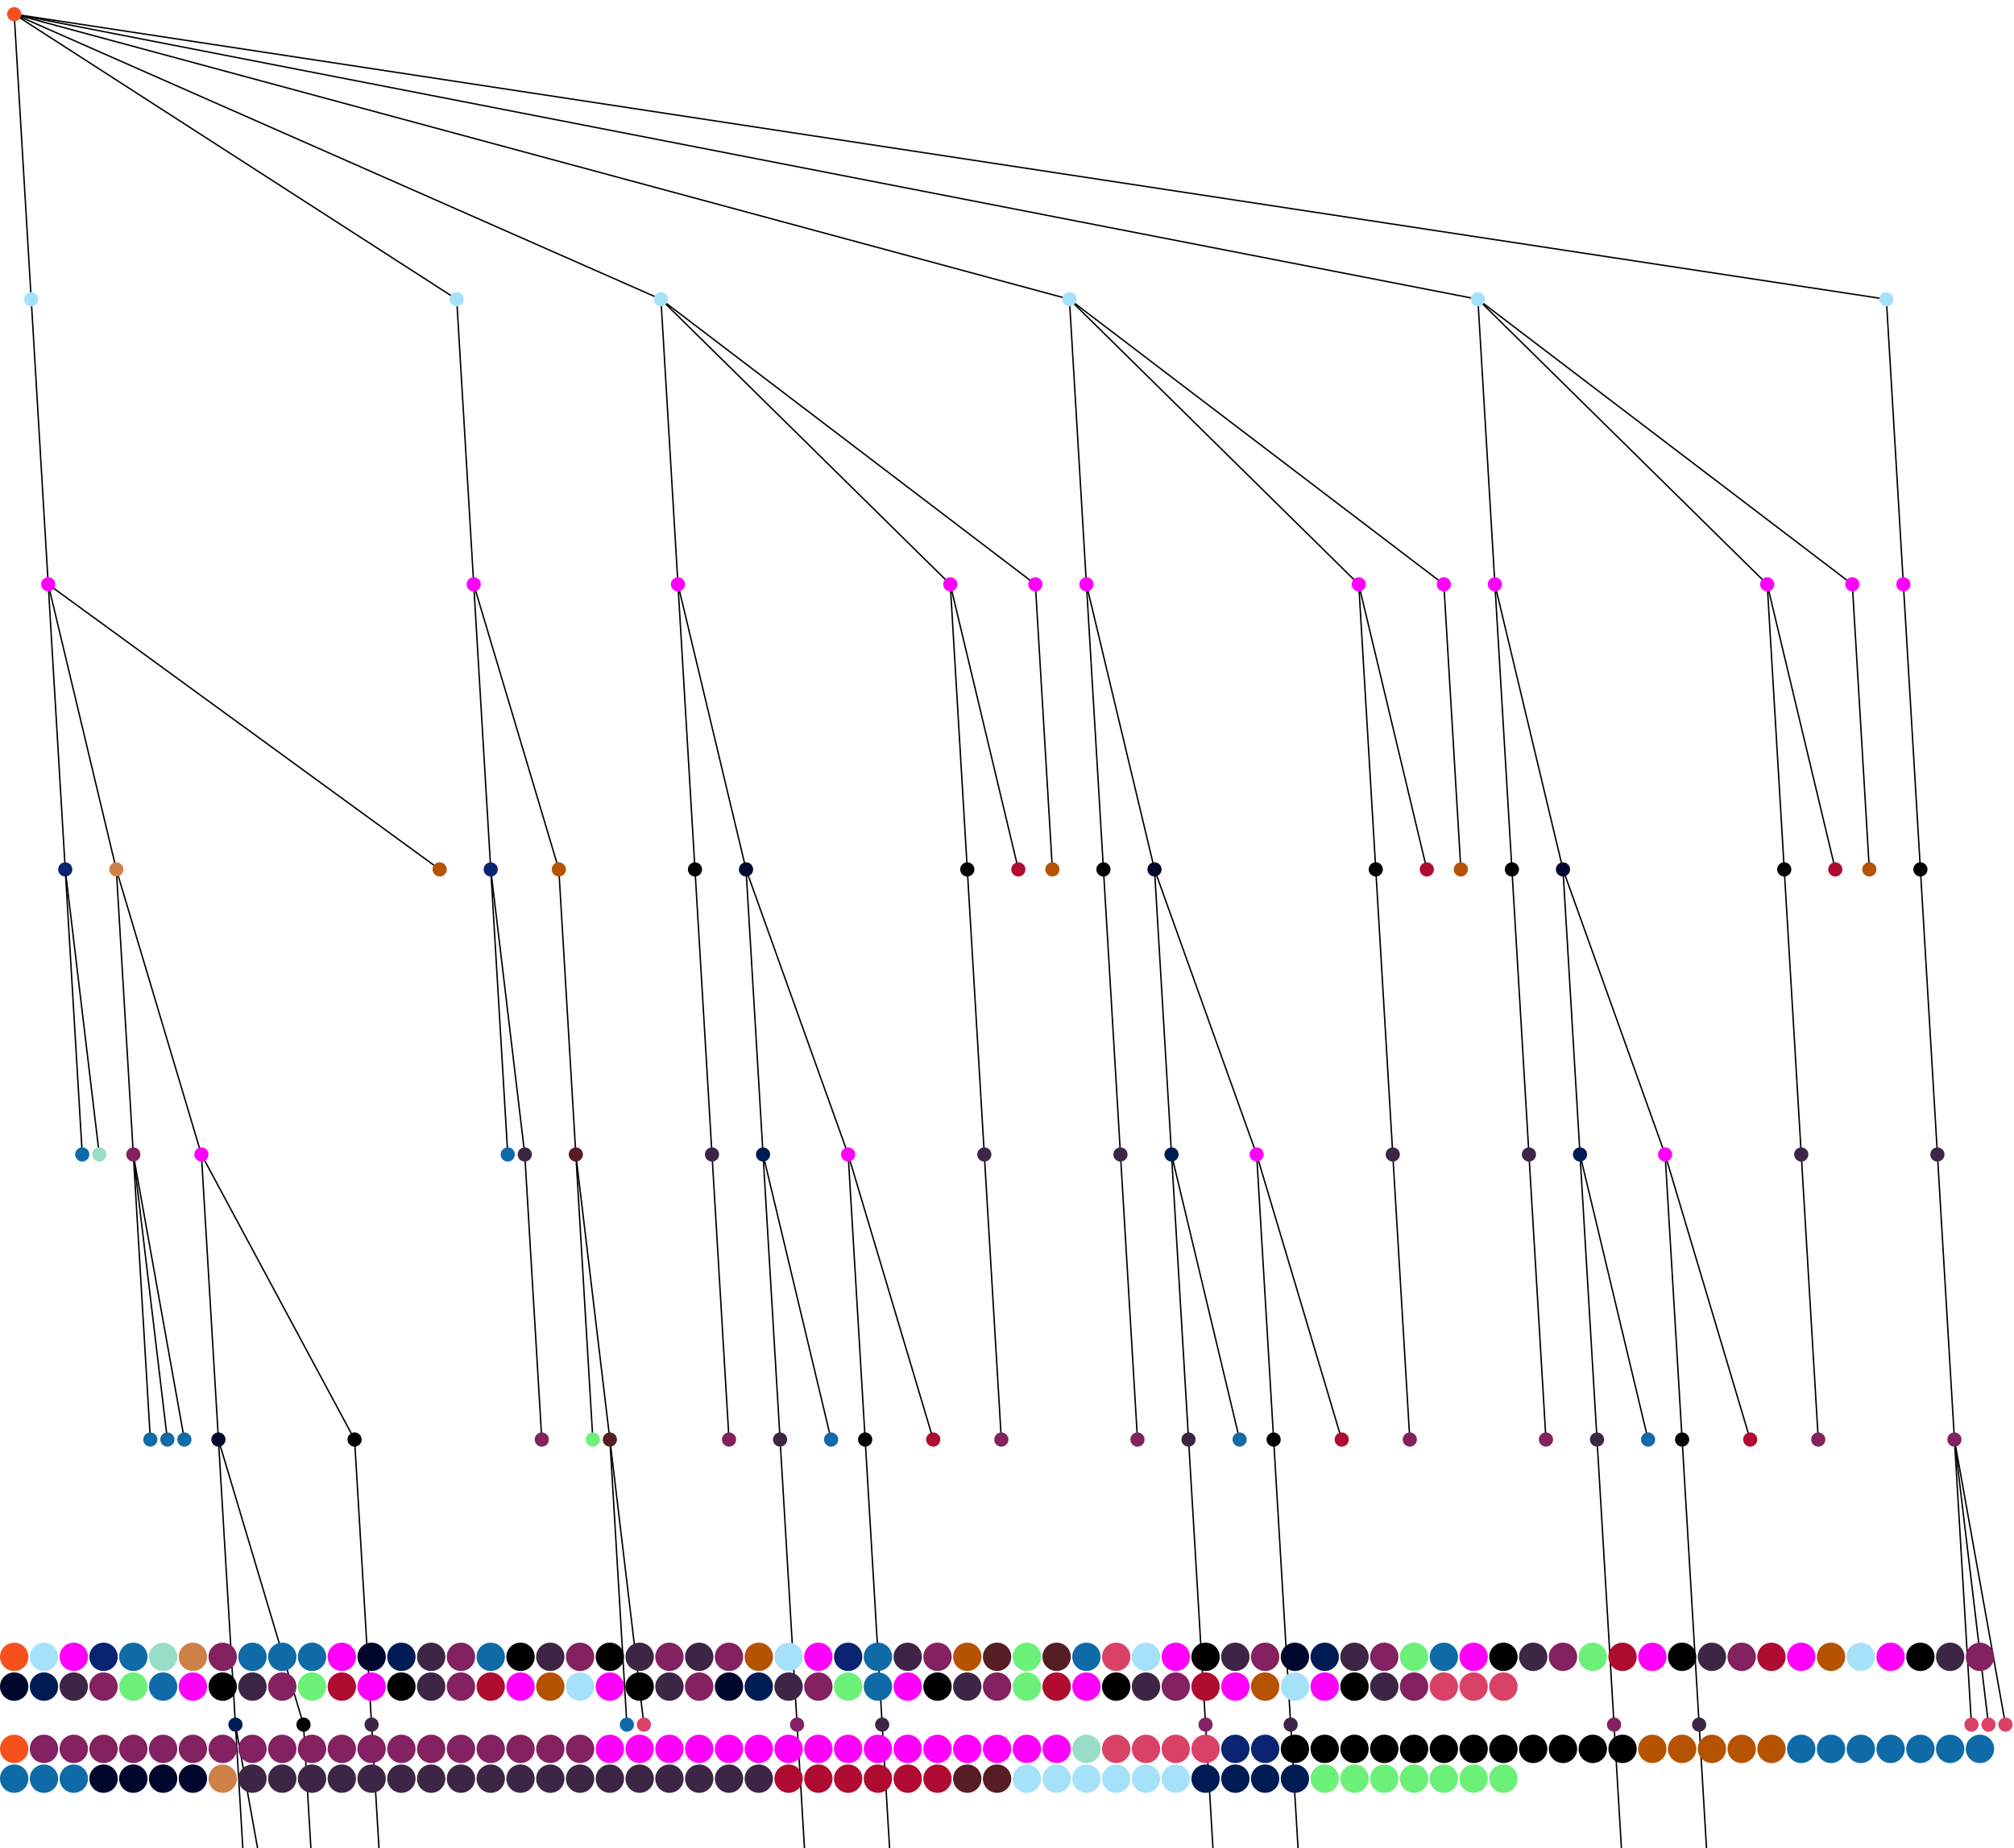 <svg width="1420" height="1303" xmlns="http://www.w3.org/2000/svg"><path d="M10 10 L22 211" style="stroke:#000;stroke-width:1px"/><path d="M22 211 L34 412" style="stroke:#000;stroke-width:1px"/><path d="M34 412 L46 613" style="stroke:#000;stroke-width:1px"/><path d="M46 613 L58 814" style="stroke:#000;stroke-width:1px"/><ellipse cx="58" cy="814" rx="5" ry="5" style="fill:#0e6ba8"/><path d="M46 613 L70 814" style="stroke:#000;stroke-width:1px"/><ellipse cx="70" cy="814" rx="5" ry="5" style="fill:#99ddc8"/><ellipse cx="46" cy="613" rx="5" ry="5" style="fill:#0a2472"/><path d="M34 412 L82 613" style="stroke:#000;stroke-width:1px"/><path d="M82 613 L94 814" style="stroke:#000;stroke-width:1px"/><path d="M94 814 L106 1015" style="stroke:#000;stroke-width:1px"/><ellipse cx="106" cy="1015" rx="5" ry="5" style="fill:#0e6ba8"/><path d="M94 814 L118 1015" style="stroke:#000;stroke-width:1px"/><ellipse cx="118" cy="1015" rx="5" ry="5" style="fill:#0e6ba8"/><path d="M94 814 L130 1015" style="stroke:#000;stroke-width:1px"/><ellipse cx="130" cy="1015" rx="5" ry="5" style="fill:#0e6ba8"/><ellipse cx="94" cy="814" rx="5" ry="5" style="fill:#832161"/><path d="M82 613 L142 814" style="stroke:#000;stroke-width:1px"/><path d="M142 814 L154 1015" style="stroke:#000;stroke-width:1px"/><path d="M154 1015 L166 1216" style="stroke:#000;stroke-width:1px"/><path d="M166 1216 L178 1417" style="stroke:#000;stroke-width:1px"/><path d="M178 1417 L190 1618" style="stroke:#000;stroke-width:1px"/><ellipse cx="190" cy="1618" rx="5" ry="5" style="fill:#832161"/><ellipse cx="178" cy="1417" rx="5" ry="5" style="fill:#3d2645"/><path d="M166 1216 L202 1417" style="stroke:#000;stroke-width:1px"/><ellipse cx="202" cy="1417" rx="5" ry="5" style="fill:#0e6ba8"/><ellipse cx="166" cy="1216" rx="5" ry="5" style="fill:#001c55"/><path d="M154 1015 L214 1216" style="stroke:#000;stroke-width:1px"/><path d="M214 1216 L226 1417" style="stroke:#000;stroke-width:1px"/><path d="M226 1417 L238 1618" style="stroke:#000;stroke-width:1px"/><ellipse cx="238" cy="1618" rx="5" ry="5" style="fill:#832161"/><ellipse cx="226" cy="1417" rx="5" ry="5" style="fill:#3d2645"/><ellipse cx="214" cy="1216" rx="5" ry="5" style="fill:#000000"/><ellipse cx="154" cy="1015" rx="5" ry="5" style="fill:#00072d"/><path d="M142 814 L250 1015" style="stroke:#000;stroke-width:1px"/><path d="M250 1015 L262 1216" style="stroke:#000;stroke-width:1px"/><path d="M262 1216 L274 1417" style="stroke:#000;stroke-width:1px"/><path d="M274 1417 L286 1618" style="stroke:#000;stroke-width:1px"/><path d="M286 1618 L298 1819" style="stroke:#000;stroke-width:1px"/><ellipse cx="298" cy="1819" rx="5" ry="5" style="fill:#832161"/><ellipse cx="286" cy="1618" rx="5" ry="5" style="fill:#3d2645"/><ellipse cx="274" cy="1417" rx="5" ry="5" style="fill:#832161"/><ellipse cx="262" cy="1216" rx="5" ry="5" style="fill:#3d2645"/><ellipse cx="250" cy="1015" rx="5" ry="5" style="fill:#000000"/><ellipse cx="142" cy="814" rx="5" ry="5" style="fill:#ff01fb"/><ellipse cx="82" cy="613" rx="5" ry="5" style="fill:#ce8147"/><path d="M34 412 L310 613" style="stroke:#000;stroke-width:1px"/><ellipse cx="310" cy="613" rx="5" ry="5" style="fill:#b55300"/><ellipse cx="34" cy="412" rx="5" ry="5" style="fill:#ff01fb"/><ellipse cx="22" cy="211" rx="5" ry="5" style="fill:#a6e1fa"/><path d="M10 10 L322 211" style="stroke:#000;stroke-width:1px"/><path d="M322 211 L334 412" style="stroke:#000;stroke-width:1px"/><path d="M334 412 L346 613" style="stroke:#000;stroke-width:1px"/><path d="M346 613 L358 814" style="stroke:#000;stroke-width:1px"/><ellipse cx="358" cy="814" rx="5" ry="5" style="fill:#0e6ba8"/><path d="M346 613 L370 814" style="stroke:#000;stroke-width:1px"/><path d="M370 814 L382 1015" style="stroke:#000;stroke-width:1px"/><ellipse cx="382" cy="1015" rx="5" ry="5" style="fill:#832161"/><ellipse cx="370" cy="814" rx="5" ry="5" style="fill:#3d2645"/><ellipse cx="346" cy="613" rx="5" ry="5" style="fill:#0a2472"/><path d="M334 412 L394 613" style="stroke:#000;stroke-width:1px"/><path d="M394 613 L406 814" style="stroke:#000;stroke-width:1px"/><path d="M406 814 L418 1015" style="stroke:#000;stroke-width:1px"/><ellipse cx="418" cy="1015" rx="5" ry="5" style="fill:#6BF178"/><path d="M406 814 L430 1015" style="stroke:#000;stroke-width:1px"/><path d="M430 1015 L442 1216" style="stroke:#000;stroke-width:1px"/><ellipse cx="442" cy="1216" rx="5" ry="5" style="fill:#0e6ba8"/><path d="M430 1015 L454 1216" style="stroke:#000;stroke-width:1px"/><ellipse cx="454" cy="1216" rx="5" ry="5" style="fill:#da4167"/><ellipse cx="430" cy="1015" rx="5" ry="5" style="fill:#561d25"/><ellipse cx="406" cy="814" rx="5" ry="5" style="fill:#561d25"/><ellipse cx="394" cy="613" rx="5" ry="5" style="fill:#b55300"/><ellipse cx="334" cy="412" rx="5" ry="5" style="fill:#ff01fb"/><ellipse cx="322" cy="211" rx="5" ry="5" style="fill:#a6e1fa"/><path d="M10 10 L466 211" style="stroke:#000;stroke-width:1px"/><path d="M466 211 L478 412" style="stroke:#000;stroke-width:1px"/><path d="M478 412 L490 613" style="stroke:#000;stroke-width:1px"/><path d="M490 613 L502 814" style="stroke:#000;stroke-width:1px"/><path d="M502 814 L514 1015" style="stroke:#000;stroke-width:1px"/><ellipse cx="514" cy="1015" rx="5" ry="5" style="fill:#832161"/><ellipse cx="502" cy="814" rx="5" ry="5" style="fill:#3d2645"/><ellipse cx="490" cy="613" rx="5" ry="5" style="fill:#000000"/><path d="M478 412 L526 613" style="stroke:#000;stroke-width:1px"/><path d="M526 613 L538 814" style="stroke:#000;stroke-width:1px"/><path d="M538 814 L550 1015" style="stroke:#000;stroke-width:1px"/><path d="M550 1015 L562 1216" style="stroke:#000;stroke-width:1px"/><path d="M562 1216 L574 1417" style="stroke:#000;stroke-width:1px"/><ellipse cx="574" cy="1417" rx="5" ry="5" style="fill:#6BF178"/><ellipse cx="562" cy="1216" rx="5" ry="5" style="fill:#832161"/><ellipse cx="550" cy="1015" rx="5" ry="5" style="fill:#3d2645"/><path d="M538 814 L586 1015" style="stroke:#000;stroke-width:1px"/><ellipse cx="586" cy="1015" rx="5" ry="5" style="fill:#0e6ba8"/><ellipse cx="538" cy="814" rx="5" ry="5" style="fill:#001c55"/><path d="M526 613 L598 814" style="stroke:#000;stroke-width:1px"/><path d="M598 814 L610 1015" style="stroke:#000;stroke-width:1px"/><path d="M610 1015 L622 1216" style="stroke:#000;stroke-width:1px"/><path d="M622 1216 L634 1417" style="stroke:#000;stroke-width:1px"/><path d="M634 1417 L646 1618" style="stroke:#000;stroke-width:1px"/><ellipse cx="646" cy="1618" rx="5" ry="5" style="fill:#6BF178"/><ellipse cx="634" cy="1417" rx="5" ry="5" style="fill:#832161"/><ellipse cx="622" cy="1216" rx="5" ry="5" style="fill:#3d2645"/><ellipse cx="610" cy="1015" rx="5" ry="5" style="fill:#000000"/><path d="M598 814 L658 1015" style="stroke:#000;stroke-width:1px"/><ellipse cx="658" cy="1015" rx="5" ry="5" style="fill:#b00b31"/><ellipse cx="598" cy="814" rx="5" ry="5" style="fill:#ff01fb"/><ellipse cx="526" cy="613" rx="5" ry="5" style="fill:#00072d"/><ellipse cx="478" cy="412" rx="5" ry="5" style="fill:#ff01fb"/><path d="M466 211 L670 412" style="stroke:#000;stroke-width:1px"/><path d="M670 412 L682 613" style="stroke:#000;stroke-width:1px"/><path d="M682 613 L694 814" style="stroke:#000;stroke-width:1px"/><path d="M694 814 L706 1015" style="stroke:#000;stroke-width:1px"/><ellipse cx="706" cy="1015" rx="5" ry="5" style="fill:#832161"/><ellipse cx="694" cy="814" rx="5" ry="5" style="fill:#3d2645"/><ellipse cx="682" cy="613" rx="5" ry="5" style="fill:#000000"/><path d="M670 412 L718 613" style="stroke:#000;stroke-width:1px"/><ellipse cx="718" cy="613" rx="5" ry="5" style="fill:#b00b31"/><ellipse cx="670" cy="412" rx="5" ry="5" style="fill:#ff01fb"/><path d="M466 211 L730 412" style="stroke:#000;stroke-width:1px"/><path d="M730 412 L742 613" style="stroke:#000;stroke-width:1px"/><ellipse cx="742" cy="613" rx="5" ry="5" style="fill:#b55300"/><ellipse cx="730" cy="412" rx="5" ry="5" style="fill:#ff01fb"/><ellipse cx="466" cy="211" rx="5" ry="5" style="fill:#a6e1fa"/><path d="M10 10 L754 211" style="stroke:#000;stroke-width:1px"/><path d="M754 211 L766 412" style="stroke:#000;stroke-width:1px"/><path d="M766 412 L778 613" style="stroke:#000;stroke-width:1px"/><path d="M778 613 L790 814" style="stroke:#000;stroke-width:1px"/><path d="M790 814 L802 1015" style="stroke:#000;stroke-width:1px"/><ellipse cx="802" cy="1015" rx="5" ry="5" style="fill:#832161"/><ellipse cx="790" cy="814" rx="5" ry="5" style="fill:#3d2645"/><ellipse cx="778" cy="613" rx="5" ry="5" style="fill:#000000"/><path d="M766 412 L814 613" style="stroke:#000;stroke-width:1px"/><path d="M814 613 L826 814" style="stroke:#000;stroke-width:1px"/><path d="M826 814 L838 1015" style="stroke:#000;stroke-width:1px"/><path d="M838 1015 L850 1216" style="stroke:#000;stroke-width:1px"/><path d="M850 1216 L862 1417" style="stroke:#000;stroke-width:1px"/><ellipse cx="862" cy="1417" rx="5" ry="5" style="fill:#6BF178"/><ellipse cx="850" cy="1216" rx="5" ry="5" style="fill:#832161"/><ellipse cx="838" cy="1015" rx="5" ry="5" style="fill:#3d2645"/><path d="M826 814 L874 1015" style="stroke:#000;stroke-width:1px"/><ellipse cx="874" cy="1015" rx="5" ry="5" style="fill:#0e6ba8"/><ellipse cx="826" cy="814" rx="5" ry="5" style="fill:#001c55"/><path d="M814 613 L886 814" style="stroke:#000;stroke-width:1px"/><path d="M886 814 L898 1015" style="stroke:#000;stroke-width:1px"/><path d="M898 1015 L910 1216" style="stroke:#000;stroke-width:1px"/><path d="M910 1216 L922 1417" style="stroke:#000;stroke-width:1px"/><path d="M922 1417 L934 1618" style="stroke:#000;stroke-width:1px"/><ellipse cx="934" cy="1618" rx="5" ry="5" style="fill:#6BF178"/><ellipse cx="922" cy="1417" rx="5" ry="5" style="fill:#832161"/><ellipse cx="910" cy="1216" rx="5" ry="5" style="fill:#3d2645"/><ellipse cx="898" cy="1015" rx="5" ry="5" style="fill:#000000"/><path d="M886 814 L946 1015" style="stroke:#000;stroke-width:1px"/><ellipse cx="946" cy="1015" rx="5" ry="5" style="fill:#b00b31"/><ellipse cx="886" cy="814" rx="5" ry="5" style="fill:#ff01fb"/><ellipse cx="814" cy="613" rx="5" ry="5" style="fill:#00072d"/><ellipse cx="766" cy="412" rx="5" ry="5" style="fill:#ff01fb"/><path d="M754 211 L958 412" style="stroke:#000;stroke-width:1px"/><path d="M958 412 L970 613" style="stroke:#000;stroke-width:1px"/><path d="M970 613 L982 814" style="stroke:#000;stroke-width:1px"/><path d="M982 814 L994 1015" style="stroke:#000;stroke-width:1px"/><ellipse cx="994" cy="1015" rx="5" ry="5" style="fill:#832161"/><ellipse cx="982" cy="814" rx="5" ry="5" style="fill:#3d2645"/><ellipse cx="970" cy="613" rx="5" ry="5" style="fill:#000000"/><path d="M958 412 L1006 613" style="stroke:#000;stroke-width:1px"/><ellipse cx="1006" cy="613" rx="5" ry="5" style="fill:#b00b31"/><ellipse cx="958" cy="412" rx="5" ry="5" style="fill:#ff01fb"/><path d="M754 211 L1018 412" style="stroke:#000;stroke-width:1px"/><path d="M1018 412 L1030 613" style="stroke:#000;stroke-width:1px"/><ellipse cx="1030" cy="613" rx="5" ry="5" style="fill:#b55300"/><ellipse cx="1018" cy="412" rx="5" ry="5" style="fill:#ff01fb"/><ellipse cx="754" cy="211" rx="5" ry="5" style="fill:#a6e1fa"/><path d="M10 10 L1042 211" style="stroke:#000;stroke-width:1px"/><path d="M1042 211 L1054 412" style="stroke:#000;stroke-width:1px"/><path d="M1054 412 L1066 613" style="stroke:#000;stroke-width:1px"/><path d="M1066 613 L1078 814" style="stroke:#000;stroke-width:1px"/><path d="M1078 814 L1090 1015" style="stroke:#000;stroke-width:1px"/><ellipse cx="1090" cy="1015" rx="5" ry="5" style="fill:#832161"/><ellipse cx="1078" cy="814" rx="5" ry="5" style="fill:#3d2645"/><ellipse cx="1066" cy="613" rx="5" ry="5" style="fill:#000000"/><path d="M1054 412 L1102 613" style="stroke:#000;stroke-width:1px"/><path d="M1102 613 L1114 814" style="stroke:#000;stroke-width:1px"/><path d="M1114 814 L1126 1015" style="stroke:#000;stroke-width:1px"/><path d="M1126 1015 L1138 1216" style="stroke:#000;stroke-width:1px"/><path d="M1138 1216 L1150 1417" style="stroke:#000;stroke-width:1px"/><ellipse cx="1150" cy="1417" rx="5" ry="5" style="fill:#6BF178"/><ellipse cx="1138" cy="1216" rx="5" ry="5" style="fill:#832161"/><ellipse cx="1126" cy="1015" rx="5" ry="5" style="fill:#3d2645"/><path d="M1114 814 L1162 1015" style="stroke:#000;stroke-width:1px"/><ellipse cx="1162" cy="1015" rx="5" ry="5" style="fill:#0e6ba8"/><ellipse cx="1114" cy="814" rx="5" ry="5" style="fill:#001c55"/><path d="M1102 613 L1174 814" style="stroke:#000;stroke-width:1px"/><path d="M1174 814 L1186 1015" style="stroke:#000;stroke-width:1px"/><path d="M1186 1015 L1198 1216" style="stroke:#000;stroke-width:1px"/><path d="M1198 1216 L1210 1417" style="stroke:#000;stroke-width:1px"/><path d="M1210 1417 L1222 1618" style="stroke:#000;stroke-width:1px"/><ellipse cx="1222" cy="1618" rx="5" ry="5" style="fill:#6BF178"/><ellipse cx="1210" cy="1417" rx="5" ry="5" style="fill:#832161"/><ellipse cx="1198" cy="1216" rx="5" ry="5" style="fill:#3d2645"/><ellipse cx="1186" cy="1015" rx="5" ry="5" style="fill:#000000"/><path d="M1174 814 L1234 1015" style="stroke:#000;stroke-width:1px"/><ellipse cx="1234" cy="1015" rx="5" ry="5" style="fill:#b00b31"/><ellipse cx="1174" cy="814" rx="5" ry="5" style="fill:#ff01fb"/><ellipse cx="1102" cy="613" rx="5" ry="5" style="fill:#00072d"/><ellipse cx="1054" cy="412" rx="5" ry="5" style="fill:#ff01fb"/><path d="M1042 211 L1246 412" style="stroke:#000;stroke-width:1px"/><path d="M1246 412 L1258 613" style="stroke:#000;stroke-width:1px"/><path d="M1258 613 L1270 814" style="stroke:#000;stroke-width:1px"/><path d="M1270 814 L1282 1015" style="stroke:#000;stroke-width:1px"/><ellipse cx="1282" cy="1015" rx="5" ry="5" style="fill:#832161"/><ellipse cx="1270" cy="814" rx="5" ry="5" style="fill:#3d2645"/><ellipse cx="1258" cy="613" rx="5" ry="5" style="fill:#000000"/><path d="M1246 412 L1294 613" style="stroke:#000;stroke-width:1px"/><ellipse cx="1294" cy="613" rx="5" ry="5" style="fill:#b00b31"/><ellipse cx="1246" cy="412" rx="5" ry="5" style="fill:#ff01fb"/><path d="M1042 211 L1306 412" style="stroke:#000;stroke-width:1px"/><path d="M1306 412 L1318 613" style="stroke:#000;stroke-width:1px"/><ellipse cx="1318" cy="613" rx="5" ry="5" style="fill:#b55300"/><ellipse cx="1306" cy="412" rx="5" ry="5" style="fill:#ff01fb"/><ellipse cx="1042" cy="211" rx="5" ry="5" style="fill:#a6e1fa"/><path d="M10 10 L1330 211" style="stroke:#000;stroke-width:1px"/><path d="M1330 211 L1342 412" style="stroke:#000;stroke-width:1px"/><path d="M1342 412 L1354 613" style="stroke:#000;stroke-width:1px"/><path d="M1354 613 L1366 814" style="stroke:#000;stroke-width:1px"/><path d="M1366 814 L1378 1015" style="stroke:#000;stroke-width:1px"/><path d="M1378 1015 L1390 1216" style="stroke:#000;stroke-width:1px"/><ellipse cx="1390" cy="1216" rx="5" ry="5" style="fill:#da4167"/><path d="M1378 1015 L1402 1216" style="stroke:#000;stroke-width:1px"/><ellipse cx="1402" cy="1216" rx="5" ry="5" style="fill:#da4167"/><path d="M1378 1015 L1414 1216" style="stroke:#000;stroke-width:1px"/><ellipse cx="1414" cy="1216" rx="5" ry="5" style="fill:#da4167"/><ellipse cx="1378" cy="1015" rx="5" ry="5" style="fill:#832161"/><ellipse cx="1366" cy="814" rx="5" ry="5" style="fill:#3d2645"/><ellipse cx="1354" cy="613" rx="5" ry="5" style="fill:#000000"/><ellipse cx="1342" cy="412" rx="5" ry="5" style="fill:#ff01fb"/><ellipse cx="1330" cy="211" rx="5" ry="5" style="fill:#a6e1fa"/><ellipse cx="10" cy="10" rx="5" ry="5" style="fill:#f6511d"/><ellipse cx="10" cy="1168.2" rx="10" ry="10" style="fill:#f6511d"/><ellipse cx="31" cy="1168.2" rx="10" ry="10" style="fill:#a6e1fa"/><ellipse cx="52" cy="1168.2" rx="10" ry="10" style="fill:#ff01fb"/><ellipse cx="73" cy="1168.2" rx="10" ry="10" style="fill:#0a2472"/><ellipse cx="94" cy="1168.2" rx="10" ry="10" style="fill:#0e6ba8"/><ellipse cx="115" cy="1168.2" rx="10" ry="10" style="fill:#99ddc8"/><ellipse cx="136" cy="1168.2" rx="10" ry="10" style="fill:#ce8147"/><ellipse cx="157" cy="1168.2" rx="10" ry="10" style="fill:#832161"/><ellipse cx="178" cy="1168.2" rx="10" ry="10" style="fill:#0e6ba8"/><ellipse cx="199" cy="1168.2" rx="10" ry="10" style="fill:#0e6ba8"/><ellipse cx="220" cy="1168.2" rx="10" ry="10" style="fill:#0e6ba8"/><ellipse cx="241" cy="1168.2" rx="10" ry="10" style="fill:#ff01fb"/><ellipse cx="262" cy="1168.2" rx="10" ry="10" style="fill:#00072d"/><ellipse cx="283" cy="1168.2" rx="10" ry="10" style="fill:#001c55"/><ellipse cx="304" cy="1168.2" rx="10" ry="10" style="fill:#3d2645"/><ellipse cx="325" cy="1168.2" rx="10" ry="10" style="fill:#832161"/><ellipse cx="346" cy="1168.2" rx="10" ry="10" style="fill:#0e6ba8"/><ellipse cx="367" cy="1168.2" rx="10" ry="10" style="fill:#000000"/><ellipse cx="388" cy="1168.2" rx="10" ry="10" style="fill:#3d2645"/><ellipse cx="409" cy="1168.2" rx="10" ry="10" style="fill:#832161"/><ellipse cx="430" cy="1168.2" rx="10" ry="10" style="fill:#000000"/><ellipse cx="451" cy="1168.2" rx="10" ry="10" style="fill:#3d2645"/><ellipse cx="472" cy="1168.2" rx="10" ry="10" style="fill:#832161"/><ellipse cx="493" cy="1168.2" rx="10" ry="10" style="fill:#3d2645"/><ellipse cx="514" cy="1168.2" rx="10" ry="10" style="fill:#832161"/><ellipse cx="535" cy="1168.2" rx="10" ry="10" style="fill:#b55300"/><ellipse cx="556" cy="1168.2" rx="10" ry="10" style="fill:#a6e1fa"/><ellipse cx="577" cy="1168.2" rx="10" ry="10" style="fill:#ff01fb"/><ellipse cx="598" cy="1168.2" rx="10" ry="10" style="fill:#0a2472"/><ellipse cx="619" cy="1168.2" rx="10" ry="10" style="fill:#0e6ba8"/><ellipse cx="640" cy="1168.2" rx="10" ry="10" style="fill:#3d2645"/><ellipse cx="661" cy="1168.2" rx="10" ry="10" style="fill:#832161"/><ellipse cx="682" cy="1168.2" rx="10" ry="10" style="fill:#b55300"/><ellipse cx="703" cy="1168.2" rx="10" ry="10" style="fill:#561d25"/><ellipse cx="724" cy="1168.2" rx="10" ry="10" style="fill:#6BF178"/><ellipse cx="745" cy="1168.2" rx="10" ry="10" style="fill:#561d25"/><ellipse cx="766" cy="1168.2" rx="10" ry="10" style="fill:#0e6ba8"/><ellipse cx="787" cy="1168.2" rx="10" ry="10" style="fill:#da4167"/><ellipse cx="808" cy="1168.2" rx="10" ry="10" style="fill:#a6e1fa"/><ellipse cx="829" cy="1168.2" rx="10" ry="10" style="fill:#ff01fb"/><ellipse cx="850" cy="1168.2" rx="10" ry="10" style="fill:#000000"/><ellipse cx="871" cy="1168.2" rx="10" ry="10" style="fill:#3d2645"/><ellipse cx="892" cy="1168.2" rx="10" ry="10" style="fill:#832161"/><ellipse cx="913" cy="1168.2" rx="10" ry="10" style="fill:#00072d"/><ellipse cx="934" cy="1168.2" rx="10" ry="10" style="fill:#001c55"/><ellipse cx="955" cy="1168.2" rx="10" ry="10" style="fill:#3d2645"/><ellipse cx="976" cy="1168.2" rx="10" ry="10" style="fill:#832161"/><ellipse cx="997" cy="1168.2" rx="10" ry="10" style="fill:#6BF178"/><ellipse cx="1018" cy="1168.2" rx="10" ry="10" style="fill:#0e6ba8"/><ellipse cx="1039" cy="1168.2" rx="10" ry="10" style="fill:#ff01fb"/><ellipse cx="1060" cy="1168.2" rx="10" ry="10" style="fill:#000000"/><ellipse cx="1081" cy="1168.2" rx="10" ry="10" style="fill:#3d2645"/><ellipse cx="1102" cy="1168.2" rx="10" ry="10" style="fill:#832161"/><ellipse cx="1123" cy="1168.2" rx="10" ry="10" style="fill:#6BF178"/><ellipse cx="1144" cy="1168.2" rx="10" ry="10" style="fill:#b00b31"/><ellipse cx="1165" cy="1168.2" rx="10" ry="10" style="fill:#ff01fb"/><ellipse cx="1186" cy="1168.2" rx="10" ry="10" style="fill:#000000"/><ellipse cx="1207" cy="1168.2" rx="10" ry="10" style="fill:#3d2645"/><ellipse cx="1228" cy="1168.2" rx="10" ry="10" style="fill:#832161"/><ellipse cx="1249" cy="1168.2" rx="10" ry="10" style="fill:#b00b31"/><ellipse cx="1270" cy="1168.2" rx="10" ry="10" style="fill:#ff01fb"/><ellipse cx="1291" cy="1168.2" rx="10" ry="10" style="fill:#b55300"/><ellipse cx="1312" cy="1168.2" rx="10" ry="10" style="fill:#a6e1fa"/><ellipse cx="1333" cy="1168.2" rx="10" ry="10" style="fill:#ff01fb"/><ellipse cx="1354" cy="1168.2" rx="10" ry="10" style="fill:#000000"/><ellipse cx="1375" cy="1168.2" rx="10" ry="10" style="fill:#3d2645"/><ellipse cx="1396" cy="1168.2" rx="10" ry="10" style="fill:#832161"/><ellipse cx="10" cy="1189.2" rx="10" ry="10" style="fill:#00072d"/><ellipse cx="31" cy="1189.2" rx="10" ry="10" style="fill:#001c55"/><ellipse cx="52" cy="1189.2" rx="10" ry="10" style="fill:#3d2645"/><ellipse cx="73" cy="1189.2" rx="10" ry="10" style="fill:#832161"/><ellipse cx="94" cy="1189.2" rx="10" ry="10" style="fill:#6BF178"/><ellipse cx="115" cy="1189.2" rx="10" ry="10" style="fill:#0e6ba8"/><ellipse cx="136" cy="1189.2" rx="10" ry="10" style="fill:#ff01fb"/><ellipse cx="157" cy="1189.2" rx="10" ry="10" style="fill:#000000"/><ellipse cx="178" cy="1189.2" rx="10" ry="10" style="fill:#3d2645"/><ellipse cx="199" cy="1189.2" rx="10" ry="10" style="fill:#832161"/><ellipse cx="220" cy="1189.2" rx="10" ry="10" style="fill:#6BF178"/><ellipse cx="241" cy="1189.2" rx="10" ry="10" style="fill:#b00b31"/><ellipse cx="262" cy="1189.2" rx="10" ry="10" style="fill:#ff01fb"/><ellipse cx="283" cy="1189.2" rx="10" ry="10" style="fill:#000000"/><ellipse cx="304" cy="1189.2" rx="10" ry="10" style="fill:#3d2645"/><ellipse cx="325" cy="1189.2" rx="10" ry="10" style="fill:#832161"/><ellipse cx="346" cy="1189.2" rx="10" ry="10" style="fill:#b00b31"/><ellipse cx="367" cy="1189.2" rx="10" ry="10" style="fill:#ff01fb"/><ellipse cx="388" cy="1189.2" rx="10" ry="10" style="fill:#b55300"/><ellipse cx="409" cy="1189.2" rx="10" ry="10" style="fill:#a6e1fa"/><ellipse cx="430" cy="1189.2" rx="10" ry="10" style="fill:#ff01fb"/><ellipse cx="451" cy="1189.2" rx="10" ry="10" style="fill:#000000"/><ellipse cx="472" cy="1189.2" rx="10" ry="10" style="fill:#3d2645"/><ellipse cx="493" cy="1189.2" rx="10" ry="10" style="fill:#832161"/><ellipse cx="514" cy="1189.2" rx="10" ry="10" style="fill:#00072d"/><ellipse cx="535" cy="1189.2" rx="10" ry="10" style="fill:#001c55"/><ellipse cx="556" cy="1189.2" rx="10" ry="10" style="fill:#3d2645"/><ellipse cx="577" cy="1189.2" rx="10" ry="10" style="fill:#832161"/><ellipse cx="598" cy="1189.2" rx="10" ry="10" style="fill:#6BF178"/><ellipse cx="619" cy="1189.2" rx="10" ry="10" style="fill:#0e6ba8"/><ellipse cx="640" cy="1189.2" rx="10" ry="10" style="fill:#ff01fb"/><ellipse cx="661" cy="1189.2" rx="10" ry="10" style="fill:#000000"/><ellipse cx="682" cy="1189.2" rx="10" ry="10" style="fill:#3d2645"/><ellipse cx="703" cy="1189.2" rx="10" ry="10" style="fill:#832161"/><ellipse cx="724" cy="1189.2" rx="10" ry="10" style="fill:#6BF178"/><ellipse cx="745" cy="1189.2" rx="10" ry="10" style="fill:#b00b31"/><ellipse cx="766" cy="1189.2" rx="10" ry="10" style="fill:#ff01fb"/><ellipse cx="787" cy="1189.2" rx="10" ry="10" style="fill:#000000"/><ellipse cx="808" cy="1189.2" rx="10" ry="10" style="fill:#3d2645"/><ellipse cx="829" cy="1189.2" rx="10" ry="10" style="fill:#832161"/><ellipse cx="850" cy="1189.2" rx="10" ry="10" style="fill:#b00b31"/><ellipse cx="871" cy="1189.2" rx="10" ry="10" style="fill:#ff01fb"/><ellipse cx="892" cy="1189.2" rx="10" ry="10" style="fill:#b55300"/><ellipse cx="913" cy="1189.2" rx="10" ry="10" style="fill:#a6e1fa"/><ellipse cx="934" cy="1189.2" rx="10" ry="10" style="fill:#ff01fb"/><ellipse cx="955" cy="1189.2" rx="10" ry="10" style="fill:#000000"/><ellipse cx="976" cy="1189.2" rx="10" ry="10" style="fill:#3d2645"/><ellipse cx="997" cy="1189.2" rx="10" ry="10" style="fill:#832161"/><ellipse cx="1018" cy="1189.2" rx="10" ry="10" style="fill:#da4167"/><ellipse cx="1039" cy="1189.2" rx="10" ry="10" style="fill:#da4167"/><ellipse cx="1060" cy="1189.2" rx="10" ry="10" style="fill:#da4167"/><ellipse cx="10" cy="1233.1" rx="10" ry="10" style="fill:#f6511d"/><ellipse cx="31" cy="1233.1" rx="10" ry="10" style="fill:#832161"/><ellipse cx="52" cy="1233.1" rx="10" ry="10" style="fill:#832161"/><ellipse cx="73" cy="1233.1" rx="10" ry="10" style="fill:#832161"/><ellipse cx="94" cy="1233.1" rx="10" ry="10" style="fill:#832161"/><ellipse cx="115" cy="1233.1" rx="10" ry="10" style="fill:#832161"/><ellipse cx="136" cy="1233.1" rx="10" ry="10" style="fill:#832161"/><ellipse cx="157" cy="1233.1" rx="10" ry="10" style="fill:#832161"/><ellipse cx="178" cy="1233.1" rx="10" ry="10" style="fill:#832161"/><ellipse cx="199" cy="1233.1" rx="10" ry="10" style="fill:#832161"/><ellipse cx="220" cy="1233.1" rx="10" ry="10" style="fill:#832161"/><ellipse cx="241" cy="1233.1" rx="10" ry="10" style="fill:#832161"/><ellipse cx="262" cy="1233.1" rx="10" ry="10" style="fill:#832161"/><ellipse cx="283" cy="1233.1" rx="10" ry="10" style="fill:#832161"/><ellipse cx="304" cy="1233.1" rx="10" ry="10" style="fill:#832161"/><ellipse cx="325" cy="1233.1" rx="10" ry="10" style="fill:#832161"/><ellipse cx="346" cy="1233.1" rx="10" ry="10" style="fill:#832161"/><ellipse cx="367" cy="1233.1" rx="10" ry="10" style="fill:#832161"/><ellipse cx="388" cy="1233.1" rx="10" ry="10" style="fill:#832161"/><ellipse cx="409" cy="1233.1" rx="10" ry="10" style="fill:#832161"/><ellipse cx="430" cy="1233.1" rx="10" ry="10" style="fill:#ff01fb"/><ellipse cx="451" cy="1233.1" rx="10" ry="10" style="fill:#ff01fb"/><ellipse cx="472" cy="1233.1" rx="10" ry="10" style="fill:#ff01fb"/><ellipse cx="493" cy="1233.1" rx="10" ry="10" style="fill:#ff01fb"/><ellipse cx="514" cy="1233.1" rx="10" ry="10" style="fill:#ff01fb"/><ellipse cx="535" cy="1233.1" rx="10" ry="10" style="fill:#ff01fb"/><ellipse cx="556" cy="1233.1" rx="10" ry="10" style="fill:#ff01fb"/><ellipse cx="577" cy="1233.1" rx="10" ry="10" style="fill:#ff01fb"/><ellipse cx="598" cy="1233.1" rx="10" ry="10" style="fill:#ff01fb"/><ellipse cx="619" cy="1233.1" rx="10" ry="10" style="fill:#ff01fb"/><ellipse cx="640" cy="1233.1" rx="10" ry="10" style="fill:#ff01fb"/><ellipse cx="661" cy="1233.1" rx="10" ry="10" style="fill:#ff01fb"/><ellipse cx="682" cy="1233.1" rx="10" ry="10" style="fill:#ff01fb"/><ellipse cx="703" cy="1233.1" rx="10" ry="10" style="fill:#ff01fb"/><ellipse cx="724" cy="1233.1" rx="10" ry="10" style="fill:#ff01fb"/><ellipse cx="745" cy="1233.1" rx="10" ry="10" style="fill:#ff01fb"/><ellipse cx="766" cy="1233.1" rx="10" ry="10" style="fill:#99ddc8"/><ellipse cx="787" cy="1233.1" rx="10" ry="10" style="fill:#da4167"/><ellipse cx="808" cy="1233.1" rx="10" ry="10" style="fill:#da4167"/><ellipse cx="829" cy="1233.1" rx="10" ry="10" style="fill:#da4167"/><ellipse cx="850" cy="1233.1" rx="10" ry="10" style="fill:#da4167"/><ellipse cx="871" cy="1233.1" rx="10" ry="10" style="fill:#0a2472"/><ellipse cx="892" cy="1233.1" rx="10" ry="10" style="fill:#0a2472"/><ellipse cx="913" cy="1233.1" rx="10" ry="10" style="fill:#000000"/><ellipse cx="934" cy="1233.1" rx="10" ry="10" style="fill:#000000"/><ellipse cx="955" cy="1233.1" rx="10" ry="10" style="fill:#000000"/><ellipse cx="976" cy="1233.1" rx="10" ry="10" style="fill:#000000"/><ellipse cx="997" cy="1233.1" rx="10" ry="10" style="fill:#000000"/><ellipse cx="1018" cy="1233.1" rx="10" ry="10" style="fill:#000000"/><ellipse cx="1039" cy="1233.1" rx="10" ry="10" style="fill:#000000"/><ellipse cx="1060" cy="1233.1" rx="10" ry="10" style="fill:#000000"/><ellipse cx="1081" cy="1233.1" rx="10" ry="10" style="fill:#000000"/><ellipse cx="1102" cy="1233.1" rx="10" ry="10" style="fill:#000000"/><ellipse cx="1123" cy="1233.1" rx="10" ry="10" style="fill:#000000"/><ellipse cx="1144" cy="1233.1" rx="10" ry="10" style="fill:#000000"/><ellipse cx="1165" cy="1233.1" rx="10" ry="10" style="fill:#b55300"/><ellipse cx="1186" cy="1233.1" rx="10" ry="10" style="fill:#b55300"/><ellipse cx="1207" cy="1233.1" rx="10" ry="10" style="fill:#b55300"/><ellipse cx="1228" cy="1233.1" rx="10" ry="10" style="fill:#b55300"/><ellipse cx="1249" cy="1233.1" rx="10" ry="10" style="fill:#b55300"/><ellipse cx="1270" cy="1233.1" rx="10" ry="10" style="fill:#0e6ba8"/><ellipse cx="1291" cy="1233.1" rx="10" ry="10" style="fill:#0e6ba8"/><ellipse cx="1312" cy="1233.1" rx="10" ry="10" style="fill:#0e6ba8"/><ellipse cx="1333" cy="1233.1" rx="10" ry="10" style="fill:#0e6ba8"/><ellipse cx="1354" cy="1233.1" rx="10" ry="10" style="fill:#0e6ba8"/><ellipse cx="1375" cy="1233.1" rx="10" ry="10" style="fill:#0e6ba8"/><ellipse cx="1396" cy="1233.1" rx="10" ry="10" style="fill:#0e6ba8"/><ellipse cx="10" cy="1254.1" rx="10" ry="10" style="fill:#0e6ba8"/><ellipse cx="31" cy="1254.1" rx="10" ry="10" style="fill:#0e6ba8"/><ellipse cx="52" cy="1254.1" rx="10" ry="10" style="fill:#0e6ba8"/><ellipse cx="73" cy="1254.1" rx="10" ry="10" style="fill:#00072d"/><ellipse cx="94" cy="1254.1" rx="10" ry="10" style="fill:#00072d"/><ellipse cx="115" cy="1254.1" rx="10" ry="10" style="fill:#00072d"/><ellipse cx="136" cy="1254.1" rx="10" ry="10" style="fill:#00072d"/><ellipse cx="157" cy="1254.1" rx="10" ry="10" style="fill:#ce8147"/><ellipse cx="178" cy="1254.1" rx="10" ry="10" style="fill:#3d2645"/><ellipse cx="199" cy="1254.1" rx="10" ry="10" style="fill:#3d2645"/><ellipse cx="220" cy="1254.1" rx="10" ry="10" style="fill:#3d2645"/><ellipse cx="241" cy="1254.1" rx="10" ry="10" style="fill:#3d2645"/><ellipse cx="262" cy="1254.1" rx="10" ry="10" style="fill:#3d2645"/><ellipse cx="283" cy="1254.1" rx="10" ry="10" style="fill:#3d2645"/><ellipse cx="304" cy="1254.1" rx="10" ry="10" style="fill:#3d2645"/><ellipse cx="325" cy="1254.1" rx="10" ry="10" style="fill:#3d2645"/><ellipse cx="346" cy="1254.1" rx="10" ry="10" style="fill:#3d2645"/><ellipse cx="367" cy="1254.1" rx="10" ry="10" style="fill:#3d2645"/><ellipse cx="388" cy="1254.1" rx="10" ry="10" style="fill:#3d2645"/><ellipse cx="409" cy="1254.1" rx="10" ry="10" style="fill:#3d2645"/><ellipse cx="430" cy="1254.1" rx="10" ry="10" style="fill:#3d2645"/><ellipse cx="451" cy="1254.1" rx="10" ry="10" style="fill:#3d2645"/><ellipse cx="472" cy="1254.1" rx="10" ry="10" style="fill:#3d2645"/><ellipse cx="493" cy="1254.1" rx="10" ry="10" style="fill:#3d2645"/><ellipse cx="514" cy="1254.1" rx="10" ry="10" style="fill:#3d2645"/><ellipse cx="535" cy="1254.1" rx="10" ry="10" style="fill:#3d2645"/><ellipse cx="556" cy="1254.1" rx="10" ry="10" style="fill:#b00b31"/><ellipse cx="577" cy="1254.1" rx="10" ry="10" style="fill:#b00b31"/><ellipse cx="598" cy="1254.1" rx="10" ry="10" style="fill:#b00b31"/><ellipse cx="619" cy="1254.1" rx="10" ry="10" style="fill:#b00b31"/><ellipse cx="640" cy="1254.1" rx="10" ry="10" style="fill:#b00b31"/><ellipse cx="661" cy="1254.1" rx="10" ry="10" style="fill:#b00b31"/><ellipse cx="682" cy="1254.1" rx="10" ry="10" style="fill:#561d25"/><ellipse cx="703" cy="1254.1" rx="10" ry="10" style="fill:#561d25"/><ellipse cx="724" cy="1254.1" rx="10" ry="10" style="fill:#a6e1fa"/><ellipse cx="745" cy="1254.1" rx="10" ry="10" style="fill:#a6e1fa"/><ellipse cx="766" cy="1254.1" rx="10" ry="10" style="fill:#a6e1fa"/><ellipse cx="787" cy="1254.1" rx="10" ry="10" style="fill:#a6e1fa"/><ellipse cx="808" cy="1254.1" rx="10" ry="10" style="fill:#a6e1fa"/><ellipse cx="829" cy="1254.1" rx="10" ry="10" style="fill:#a6e1fa"/><ellipse cx="850" cy="1254.1" rx="10" ry="10" style="fill:#001c55"/><ellipse cx="871" cy="1254.1" rx="10" ry="10" style="fill:#001c55"/><ellipse cx="892" cy="1254.1" rx="10" ry="10" style="fill:#001c55"/><ellipse cx="913" cy="1254.1" rx="10" ry="10" style="fill:#001c55"/><ellipse cx="934" cy="1254.1" rx="10" ry="10" style="fill:#6BF178"/><ellipse cx="955" cy="1254.1" rx="10" ry="10" style="fill:#6BF178"/><ellipse cx="976" cy="1254.1" rx="10" ry="10" style="fill:#6BF178"/><ellipse cx="997" cy="1254.1" rx="10" ry="10" style="fill:#6BF178"/><ellipse cx="1018" cy="1254.1" rx="10" ry="10" style="fill:#6BF178"/><ellipse cx="1039" cy="1254.1" rx="10" ry="10" style="fill:#6BF178"/><ellipse cx="1060" cy="1254.1" rx="10" ry="10" style="fill:#6BF178"/></svg>